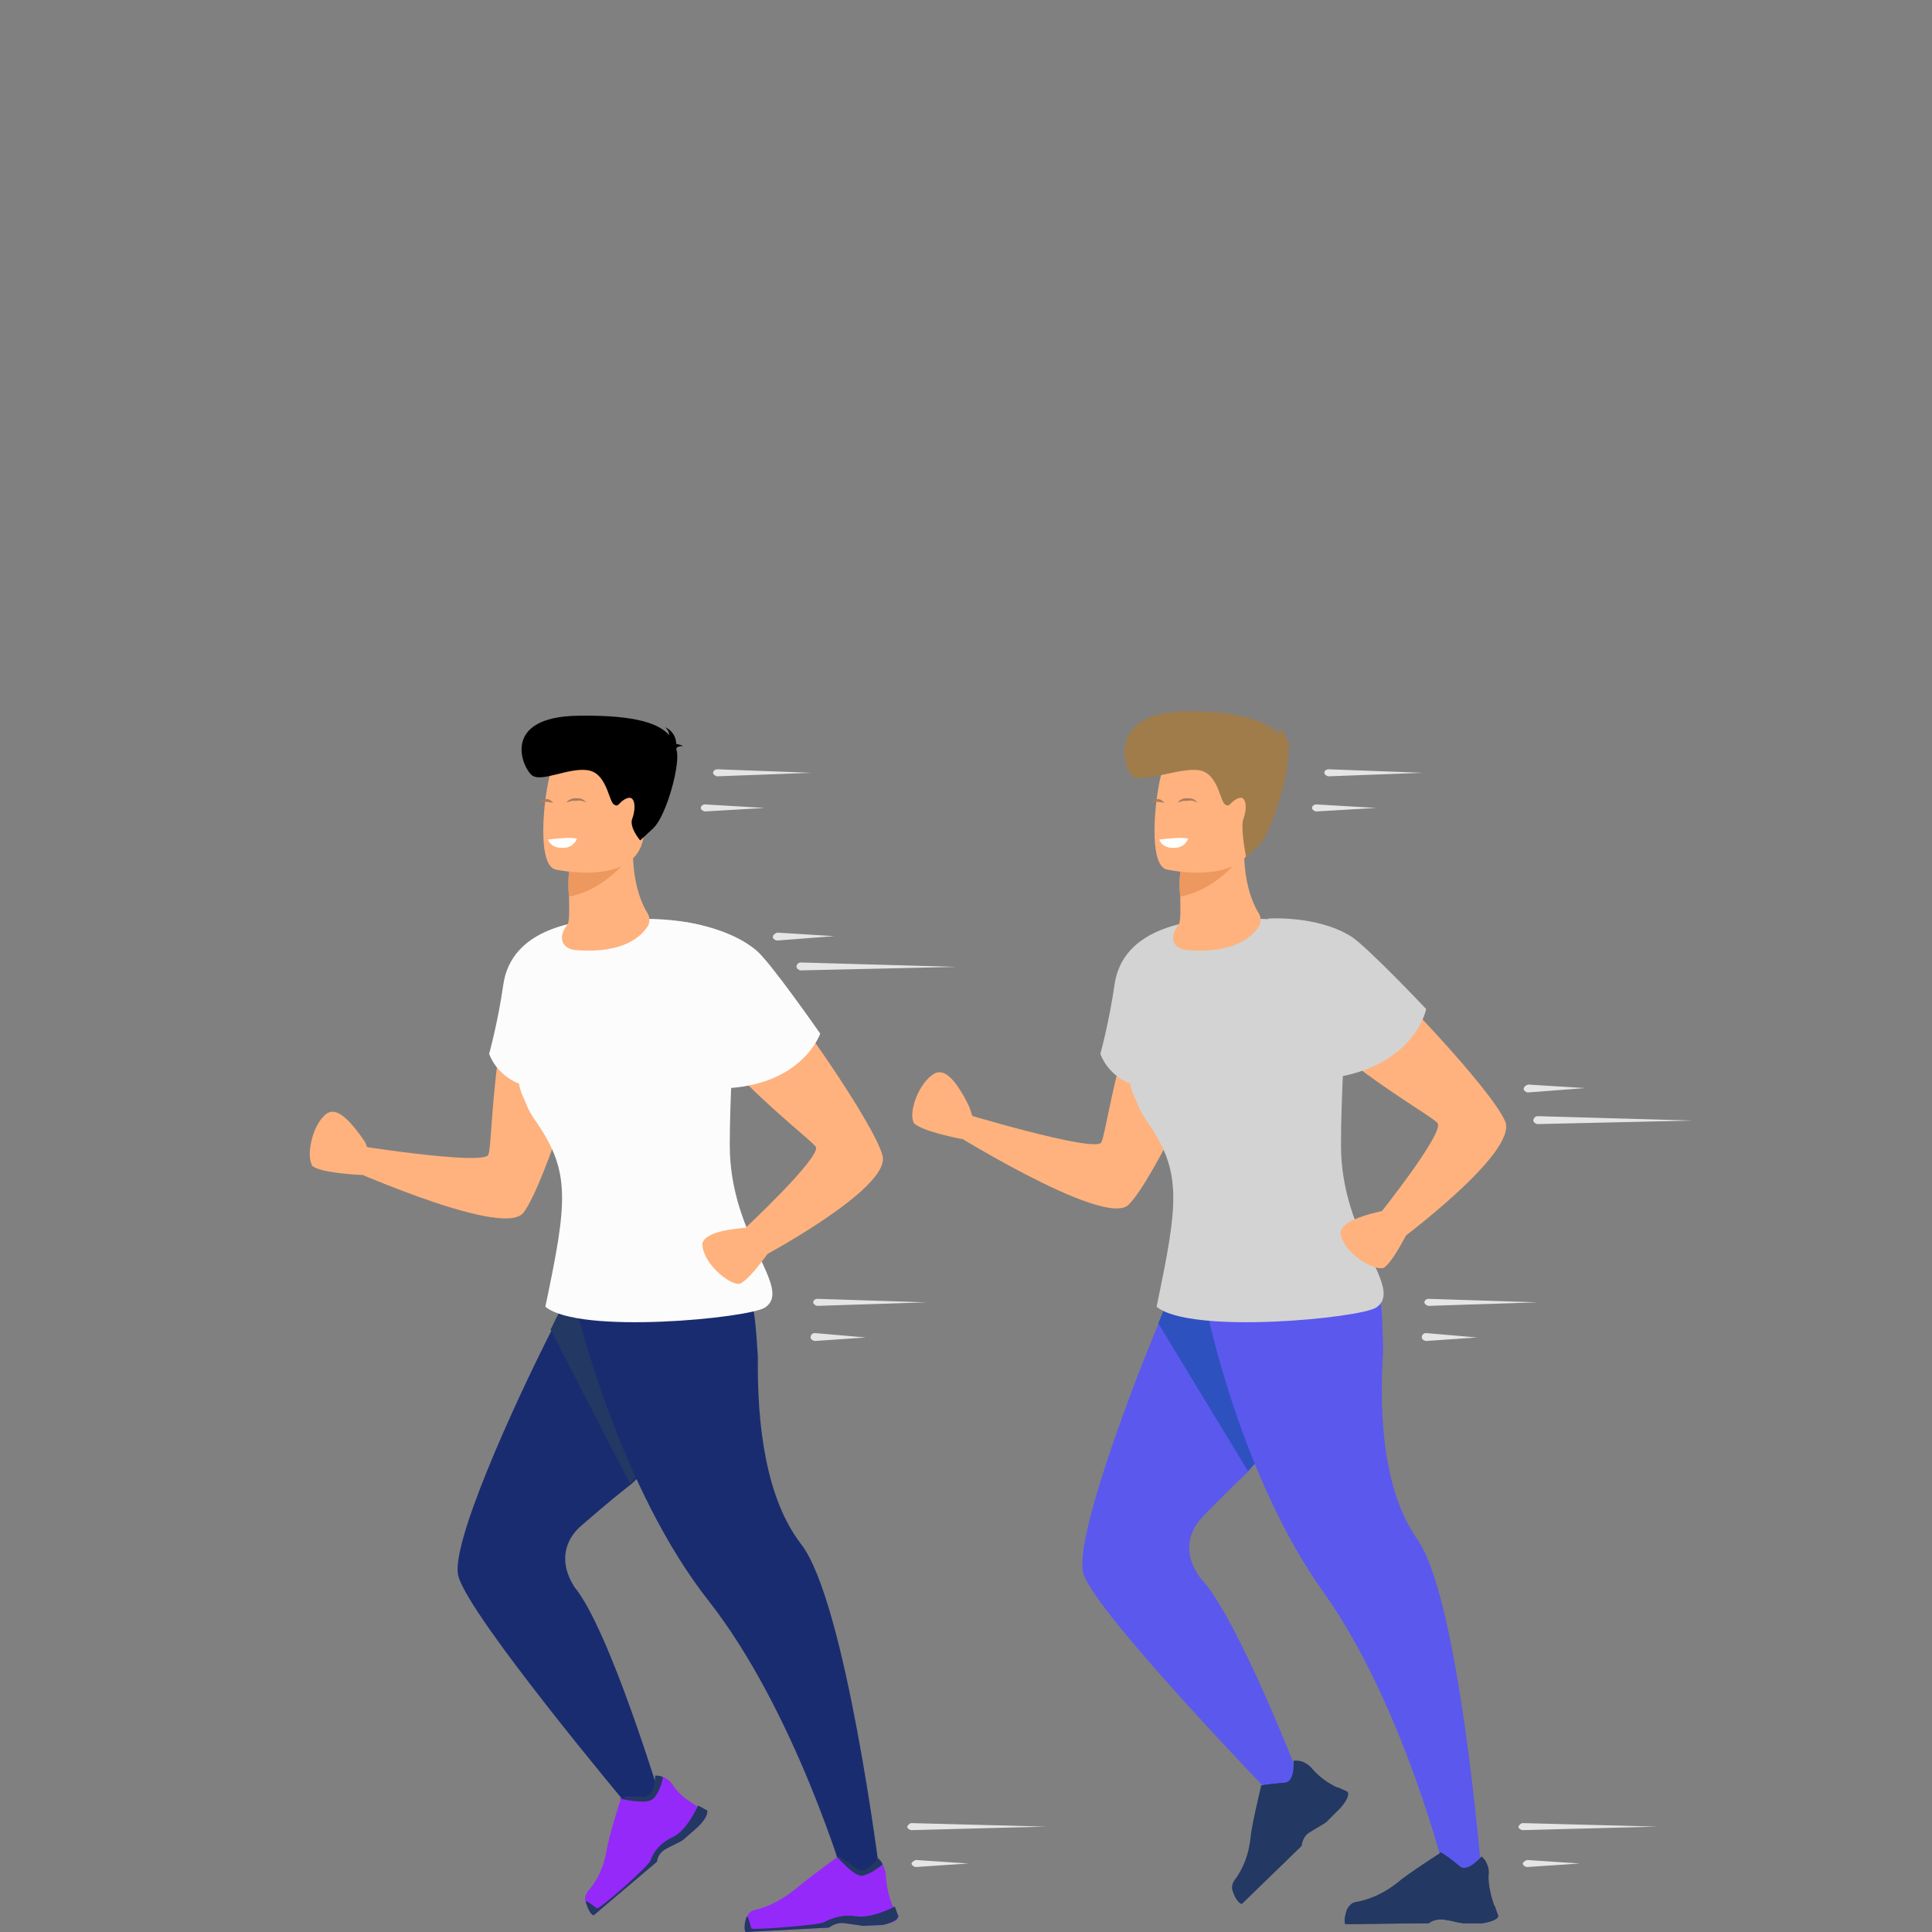 <?xml version="1.0" encoding="utf-8"?>
<!-- Generator: Adobe Illustrator 25.2.0, SVG Export Plug-In . SVG Version: 6.00 Build 0)  -->
<svg version="1.1" id="Ebene_1" xmlns="http://www.w3.org/2000/svg" xmlns:xlink="http://www.w3.org/1999/xlink" x="0px" y="0px"
	 viewBox="0 0 220 220" style="enable-background:new 0 0 220 220;" xml:space="preserve">
<rect x="0" y="0" width="220" height="220" fill="#808080" stroke="none"/>
<style type="text/css">
	.st0{display:none;}
	.st1{display:inline;fill:#AAAAA9;}
	.st2{fill:#5B58EE;}
	.st3{fill:#2E51C0;}
	.st4{fill:#FFB27D;}
	.st5{fill:#233862;}
	.st6{fill:#D3D3D3;}
	.st7{fill:#ED985F;}
	.st8{fill:#A07C4B;}
	.st9{fill:#FFFFFF;}
	.st10{fill:#A87C5E;}
	.st11{fill:#1A2C70;}
	.st12{fill:#9529F9;}
	.st13{fill:#FCFCFC;}
	.st14{fill:#ED975D;}
	.st15{fill:#1E1E1E;}
	.st16{fill:#E5E5E5;}
	.st17{opacity:0.75;}
	
		.st18{display:inline;fill:none;stroke:#C6C6C6;stroke-width:0.5;stroke-linecap:round;stroke-linejoin:round;stroke-miterlimit:10;}
	
		.st19{display:inline;fill:none;stroke:#C6C6C6;stroke-width:0.2;stroke-linecap:round;stroke-linejoin:round;stroke-miterlimit:10;}
</style>
<g id="Ebene_2_1_" class="st0">
	<rect x="-17" y="56.8" class="st1" width="272.3" height="186.6"/>
</g>
<g id="Ebene_1_1_">
	<path class="st2" d="M136.8,172.9c-1.4,1.5-2.2,4-0.1,6.8c4.3,4.5,11.6,23.6,11.6,23.6c-0.2,0.7,0,1.8-0.5,2.1c-0.9,0.5-3-1-3-1
		s-19.8-20.5-21.4-25.1c-1.2-3.4,4.9-19.9,8.5-28.5c0.7-1.8,1.5-3.6,2.5-5.3l0.1-0.1c1.8-1.2,4.1-1.3,5.9-0.1
		c0.4,0.2,0.8,0.5,1.1,0.8c4.4,3.6,7.3,12.1,7,13.9c-0.2,1.2-2,2.7-4.4,5.3c-0.5,0.5-1.6,1.9-2.1,2.4
		C139.8,169.8,137.4,172.2,136.8,172.9z"/>
	<path class="st3" d="M143.6,165.9c-0.5,0.5-1,1.1-1.5,1.6l-10.2-16.8c0.7-1.8,1.5-3.7,2.5-5.3l0.1-0.1l5.9-0.1h1.1v0.8L143.6,165.9
		z"/>
	<path class="st4" d="M137.9,106.6c0,0,2.2,5.4,1.6,8.6s-8.2,19.3-11,22s-21.2-8.9-21.2-8.9l1.8-1.7c0,0,15.5,4.7,16.3,3.5
		S128.9,105.1,137.9,106.6z"/>
	<path class="st2" d="M137.4,149.1c0,0,3.8,18.9,13.3,32.2c9.2,12.9,14,32.6,14,32.6c0.6,0.3,1.3,0.3,1.8,0c1.2-0.5,2,0.1,2.2-0.5
		c0,0-2.5-31.3-7.3-38.1c-3.8-5.4-4.4-13.8-3.9-21.5c-0.1-2.9,0-6-1-8.8L137.4,149.1z"/>
	<path class="st5" d="M168.8,219h-2.2c-0.8-0.1-1.3-0.3-2.1-0.4c-0.6-0.1-1.3,0-1.8,0.4l0,0l-9.5,0.1c-0.2-0.3,0-1.1,0.2-1.7
		c0.2-0.4,0.5-0.7,0.9-0.8c1.8-0.3,3.4-1.1,4.8-2.2c1-0.9,4.9-3.4,4.9-3.4l0,0c0.1,0,0.5,0.1,2.3,1.6c0.9,0.8,2.5-1.1,2.5-1.1
		c0.2,0.2,0.4,0.4,0.5,0.7c0.2,0.4,0.3,1,0.2,1.4c0,1.2,0.3,2.4,0.7,3.5c0.2,0.6,0.4,1.1,0.4,1.1S170.7,218.7,168.8,219z"/>
	<path class="st5" d="M169.2,212.1c-0.7,0.6-1.5,1-2.4,1.2c-1,0.1-2.9-2.4-2.9-2.4l0,0c0.1,0,0.5,0.1,2.3,1.6
		c0.9,0.8,2.5-1.1,2.5-1.1C168.9,211.6,169.1,211.8,169.2,212.1z"/>
	<path class="st5" d="M168.8,219h-2.2c-0.8-0.1-1.3-0.3-2.1-0.4c-0.6-0.1-1.3,0-1.8,0.4l0,0l-9.5,0.1c-0.2-0.3,0-1.1,0.2-1.7
		c0.3-0.2,0.4,1.1,0.5,1.3s7.7,0,8.2-0.3c1.1-0.6,2.4-0.8,3.6-0.5c1.6,0.4,3.9-0.6,4.5-0.9c0.2,0.6,0.4,1.1,0.4,1.1
		S170.7,218.7,168.8,219z"/>
	<path class="st6" d="M152.7,130.4c0-10.6,1.7-23.2-1-24.3c-3.9-1.6-8-1.5-12.2-1.5c-4,0.1-11.7,1-12.6,7.6
		c-0.6,4.2-1.6,7.8-1.6,7.8c0.6,1.6,1.9,2.8,3.4,3.4c0.1,0.7,0.4,1.4,0.7,2c0.3,0.9,0.8,1.7,1.3,2.4c3.9,5.7,3.5,9.1,1,21
		c3.9,3.2,23.1,1.3,25,0.1C160,146.7,152.7,141,152.7,130.4z"/>
	<path class="st5" d="M152.6,205.9l-1.6,1.6c-0.6,0.4-1.2,0.7-1.8,1.1c-0.6,0.3-0.9,0.9-1,1.6l0,0l-6.8,6.6c-0.4-0.1-0.8-0.8-1-1.4
		c-0.2-0.4-0.1-0.8,0.1-1.2c1.1-1.4,1.7-3.1,1.9-4.9c0.1-1.4,1.2-5.9,1.2-5.9l0,0c0.1-0.1,0.4-0.2,2.8-0.4c1.2-0.1,1-2.5,1-2.5
		c0.3,0,0.6,0,0.9,0.1c0.5,0.2,0.9,0.5,1.2,0.9c0.8,0.9,1.8,1.6,2.9,2.1l1.1,0.5C153.4,204.1,153.9,204.4,152.6,205.9z"/>
	<path class="st5" d="M148.2,200.6c-0.1,0.9-0.4,1.8-0.9,2.5c-0.6,0.8-3.8,0.3-3.8,0.3l0,0c0.1-0.1,0.4-0.2,2.8-0.4
		c1.2-0.1,1-2.5,1-2.5C147.6,200.5,147.9,200.5,148.2,200.6z"/>
	<path class="st5" d="M152.6,205.9l-1.6,1.6c-0.6,0.4-1.2,0.7-1.8,1.1c-0.6,0.3-0.9,0.9-1,1.6l0,0l-6.8,6.6c-0.4-0.1-0.8-0.8-1-1.4
		c0-0.4,1,0.5,1.3,0.6s5.6-5.3,5.7-5.9c0.3-1.2,1.2-2.2,2.3-2.8c1.4-0.8,2.4-3.2,2.6-3.8l1.1,0.5
		C153.4,204.1,153.9,204.4,152.6,205.9z"/>
	<path class="st4" d="M146.4,107.7c0,0,5.9-0.1,8.6,1.7s14.9,14.7,16.4,18.3s-12.5,13.9-12.5,13.9l-2-3.1c0,0,7.6-9.5,6.8-10.6
		C162.9,126.7,141.7,115.5,146.4,107.7z"/>
	<path class="st4" d="M158.4,137.7l2.3,1.8c0,0-2.1,4.4-3.2,4.9h-0.1c-1.2,0.2-4.2-1.7-4.7-3.7c-0.1-0.2-0.1-0.4,0-0.6
		c0.5-1.2,3.3-1.9,4.7-2.2C158.1,137.7,158.4,137.7,158.4,137.7z"/>
	<path class="st4" d="M110.7,127l-1.2,2.7c0,0-4.8-0.9-5.5-1.9v-0.1c-0.5-1.1,0.6-4.5,2.5-5.5c0.2-0.1,0.4-0.1,0.6-0.1
		c1.3,0.1,2.7,2.7,3.3,4C110.6,126.7,110.7,127,110.7,127z"/>
	<path class="st6" d="M144.4,104.6c0,0,5.5-0.4,9.4,2c1.8,1.1,8.6,8.3,8.6,8.3s-1.1,5.8-9.3,7.6s-9.3-11.7-9.3-11.7L144.4,104.6z"/>
	<path class="st4" d="M143.4,104.1c0.2,0.4,0.2,0.9,0,1.3c-0.7,1.2-2.8,3.2-8.1,2.8c-1.8-0.1-2.2-1.5-1.1-2.9
		c0.3-0.3,0.2-2.3,0.2-3.1c-0.1-1-0.1-1.9,0-2.9l3.8-2.6l3.6-2.5C141.2,100,142.7,103,143.4,104.1z"/>
	<path class="st7" d="M141.6,97.1c0,0-2.6,4.1-7.2,5c-0.1-1-0.1-1.9,0-2.9l3.8-2.6L141.6,97.1z"/>
	<path class="st4" d="M132.8,99c0,0,8.8,2,10-3.3s3.1-8.8-2.4-10.3s-7.1,0.3-7.9,2C131.7,89.1,130.5,98.3,132.8,99z"/>
	<path class="st8" d="M146.7,85.1c0.2-0.1,0.5-0.2,0.7-0.1c-0.2-0.2-0.5-0.2-0.8-0.3c0-0.8-0.5-1.6-1.3-1.9c0.3,0.2,0.5,0.6,0.5,0.9
		c-1.1-1.2-4-2.8-10.8-2.7c-9,0.1-7.1,6.6-6,7.4c1.1,0.8,5.3-1,7.5-0.7s2.4,3.5,3,3.9s0.5-0.3,1.5-0.7s1,1.3,0.6,2.3
		s0.3,4.4,0.3,4.4l1.5-1.4c1.5-1.4,3.8-9.5,3.2-10.9L146.7,85.1z"/>
	<path class="st9" d="M132,95.6c0.2,0.5,0.6,0.8,1.1,0.9s1.7,0.2,2.2-1C134.6,95.3,132.9,95.5,132,95.6z"/>
	<g>
		<path class="st10" d="M134.1,91.4c0.1-0.2,0.3-0.3,0.5-0.4s0.4-0.1,0.6-0.1s0.4,0,0.7,0.1c0.2,0.1,0.4,0.3,0.5,0.5
			c-0.1-0.2-0.3-0.2-0.5-0.3c-0.2,0-0.4-0.1-0.6,0c-0.2,0-0.4,0-0.6,0C134.5,91.3,134.2,91.3,134.1,91.4z"/>
	</g>
	<g>
		<path class="st10" d="M132.6,91.4c-0.3,0-0.5-0.1-0.8-0.1c-0.3,0-0.5,0-0.7,0.2c0-0.1,0.1-0.3,0.3-0.4c0.1-0.1,0.3-0.1,0.4-0.1
			c0.2,0,0.3,0,0.4,0.1C132.4,91.2,132.5,91.3,132.6,91.4z"/>
	</g>
</g>
<g>
	<path class="st4" d="M-50.1,116L-50.1,116L-50.1,116z"/>
	<path class="st11" d="M-50,152.5L-50,152.5c-0.1,2.1-0.2,4.1-0.4,6.2c-0.3,3-0.7,6-1.2,8.9l0,0c-0.1,0.5-0.2,1-0.2,1.5
		s-0.1,0.8-0.2,1.2l-0.5,2.6c-0.1,0.7-0.3,1.3-0.4,2c-0.8,4.1-1.6,7.1-1.8,8l0,0c0,0.3,0.1,0.6,0.2,0.9c2.3,5.2,1.7,7.3,1.3,12.3
		c-0.6,6.5-1.7,13-3.3,19.3l-4,3.8c0,0,1.3-7-0.3-19.6c-0.6-4.5-1.4-8.9-2.4-13.4c-1.3-5.5-4.4-19.9-4.8-30.5
		c0-1.1,0.3-12.1,2.4-16.6c0.6-1.2,4.9,1.6,4.9,1.6h4.4h4.4l0.1,0.2c0.8,1.9,1.3,3.9,1.4,6C-50,148.7-49.9,150.6-50,152.5z"/>
	<path class="st5" d="M-50,152.5L-50,152.5c-0.1,2.1-0.2,4.1-0.4,6.2c-0.3,3-0.7,6-1.2,8.9l0,0c-0.1,0.5-0.2,1-0.2,1.5
		s-0.1,0.8-0.2,1.2l-0.5,2.6c-0.1,0.7-0.3,1.3-0.4,2c0,0-12.2-28.7-12.3-29.1l9-5h4.4l0.1,0.2c0.8,1.9,1.3,3.9,1.4,6
		C-50,148.7-49.9,150.6-50,152.5z"/>
	<path class="st12" d="M-60.8,220L-60.8,220c0.4-0.3,0.9-0.4,1.3-0.3c0.6,0.1,1,0.2,1.5,0.3h1.7c1.4-0.2,1.3-0.6,1.3-0.6
		s-0.1-0.3-0.3-0.8c-0.3-0.8-0.5-1.7-0.5-2.6c0.1-0.4,0-0.7-0.1-1.1c-0.1-0.2-0.2-0.4-0.4-0.5c0,0-1.2,1.4-1.8,0.8
		c-1.3-1.1-1.6-1.2-1.7-1.2l0,0c0,0-2.9,1.8-3.7,2.5c-1,0.8-2.3,1.4-3.6,1.6c-0.3,0.1-0.5,0.3-0.7,0.6c-0.2,0.4-0.3,1-0.2,1.3H-60.8
		z"/>
	<path class="st4" d="M-63.8,108c0,0-2.8,17.7-7.2,24.5c-2.3,3.4-17.8-9.8-17.8-9.8l1.8-1.1c0,0,12.4,6.5,12.8,5.8
		c0.4-0.7,1.5-15.4,4-17.4S-63.8,108-63.8,108z"/>
	<path d="M-62.6,99.8c0,0-3.5-0.2-5.1-5.8c-1.2-4.4,1.2-9.7,7.5-9.2c0,0,4.2-0.4,5.6,3c0.6,1.5,1.7,2.1-0.2,7.7l-0.4,1.9L-62.6,99.8
		z"/>
	<path d="M-55.5,94.7c0,0,2.1,2.5,4.6,2s7.2-2,9.1,0.2s-0.8,7.3,1.1,9.2s0.4,7.7-8,5.8s-8.1-11.2-8-12.5
		C-56.4,97.7-56,96.2-55.5,94.7z"/>
	<path class="st11" d="M-15.7,189.5l-0.4,2.5c0,0-10.1-3.1-21.4-6.1c-3.6-1-7.2-1.9-10.8-2.7s-14.3-47-14.3-47s15.9-1.6,20,6.2
		c7.6,12.2-0.8,32.7,4.2,33.4c1.3,0.2,2.5,0.5,3.7,1C-26,180.1-15.7,189.5-15.7,189.5z"/>
	<path class="st13" d="M-67.4,108c3-1.4,6.3-2.3,9.6-2.7c4.7-0.3,10.3,0.2,11.6,1.5c1.7,3,2.3,6.4,1.8,9.8c-0.8,3.2-1.9,6.5-2,9.8
		c-0.2,5.7,2.1,8.6,4.4,15c1.5,4.2-13.9,12.9-25.1,4.6c0.3-4.6,1.5-16.3,0.3-18.4C-70.3,121.5-69.7,109.6-67.4,108z"/>
	<path class="st4" d="M-46.2,106.8c0,0,11.7,13.4,13,17.3c1.3,3.9-16.5,11.6-16.5,11.6l-0.7-2.8c0,0,11.2-8.2,10.9-9
		s-8.9-7.5-9-10.7S-46.2,106.8-46.2,106.8z"/>
	<path class="st4" d="M-60.6,110c-4.7,0.2-2.9-2.2-2.3-3c0.1-0.1,0.1-0.2,0.2-0.4c0.3-1.4,0.3-2.9,0.2-4.3c-0.1-1.4-0.3-2.9-0.3-3.4
		l0,0v-0.2l5.8-1.6l1,1.8l0.2,0.4c0.1,1,0,2.1,0.3,3.1c0.2,1,0.9,1.9,1.4,2.7C-53.7,105.5-53.5,109.8-60.6,110z"/>
	<path class="st14" d="M-55.5,102.5c-2.9-0.2-5.3-1.5-7.3-3.6l0,0c2.3-0.5,4.6-0.4,6.8,0.1l0.2,0.4
		C-55.7,100.5-55.8,101.5-55.5,102.5z"/>
	<path class="st4" d="M-55.4,101.1c0,0-7.8,0.7-8.2-4.2s-1.6-8.1,3.4-8.7s6.1,1.2,6.6,2.8S-53.4,100.8-55.4,101.1z"/>
	<path d="M-56.6,87.8c0,0-1.8,5.9-5,6.9s-4.7,0.3-4.7,0.3c1.5-1.5,2.4-3.5,2.6-5.7C-63.8,89.3-58.4,85.2-56.6,87.8z"/>
	<path class="st15" d="M-57.1,88.3c0.9,0.6,1.6,1.4,2.1,2.4c0.5,1.2,2.2,3.9,2.2,3.7c0-0.4,0.7-4.1-1.2-6.1S-57.1,88.3-57.1,88.3z"
		/>
	<path class="st9" d="M-57.5,98.5c0,0,0.1,0.7,0.6,0.7c0.6,0,1.4,0,2-0.2c0.1-0.3,0.3-0.6,0.3-0.9C-55.4,98-56.5,98.4-57.5,98.5z"/>
	<path class="st4" d="M-49.7,132.5l1.8,1.6c0,0-2,3.4-2.9,3.7H-51c-1,0.1-3.3-1.7-3.5-3.4c0-0.2,0-0.3,0.1-0.5
		c0.5-0.9,2.8-1.3,4-1.4C-50,132.5-49.7,132.5-49.7,132.5z"/>
	<path class="st4" d="M-86,122.2l-0.6,1.9c-1.1-0.1-2.2-0.3-3.2-0.6c-0.5-0.2-1.1-0.6-1.2-1.1c-0.2-1.1,0-3.1,1-3.8
		c0.1-0.1,0.3-0.1,0.4-0.2C-88.6,118.3-86,122.2-86,122.2z"/>
	<path class="st12" d="M-12.3,191.3L-12.3,191.3c-0.4-0.3-0.5-0.8-0.5-1.3c0-0.6,0.1-1,0.2-1.6l-0.2-1.6c-0.3-1.4-0.7-1.3-0.7-1.3
		l-0.8,0.4c-0.8,0.4-1.6,0.7-2.5,0.8c-0.4,0-0.7,0.1-1,0.3c-0.2,0.1-0.3,0.3-0.5,0.4c0,0,1.5,1,1,1.7c-1,1.4-1,1.7-1,1.8l0,0
		c0,0,2.1,2.7,2.9,3.4c0.9,0.9,1.6,2.1,2,3.4c0.1,0.3,0.4,0.5,0.7,0.6c0.4,0.1,1,0.2,1.3,0L-12.3,191.3z"/>
	<g>
		<path class="st10" d="M-59.2,94.9c0.1-0.2,0.2-0.4,0.4-0.5c0.2-0.1,0.4-0.2,0.6-0.2c0.4,0,0.9,0,1.1,0.4c-0.2-0.1-0.4-0.1-0.6-0.1
			s-0.4,0-0.6,0C-58.6,94.5-58.9,94.6-59.2,94.9z"/>
	</g>
	<g>
		<path class="st10" d="M-55.3,94.5c0.2-0.3,0.5-0.4,0.8-0.5c0.3,0,0.7,0.1,0.9,0.3c-0.1-0.1-0.3-0.1-0.4-0.1s-0.3,0-0.4,0
			C-54.7,94.3-55,94.4-55.3,94.5z"/>
	</g>
</g>
<g id="Ebene_4">
	<g>
		<path class="st16" d="M151.3,87.6L162,88l-10.7,0.4c-0.2,0-0.5-0.2-0.5-0.4C150.8,87.8,151,87.6,151.3,87.6
			C151.2,87.6,151.2,87.6,151.3,87.6z"/>
	</g>
	<g>
		<path class="st16" d="M149.9,91.6l6.8,0.4l-6.8,0.4c-0.2,0-0.5-0.2-0.5-0.4C149.4,91.8,149.6,91.6,149.9,91.6
			C149.8,91.6,149.9,91.6,149.9,91.6z"/>
	</g>
	<g>
		<path class="st16" d="M162.7,147.9l12.4,0.4l-12.4,0.4c-0.2,0-0.5-0.2-0.5-0.4S162.4,147.9,162.7,147.9L162.7,147.9z"/>
	</g>
	<g>
		<path class="st16" d="M162.4,151.8l5.8,0.5l-5.8,0.4c-0.2,0-0.5-0.2-0.5-0.4C161.9,152,162.1,151.8,162.4,151.8
			C162.3,151.8,162.4,151.8,162.4,151.8z"/>
	</g>
	<g>
		<path class="st16" d="M174,123.5l6.5,0.4l-6.5,0.5c-0.2,0-0.5-0.2-0.5-0.4S173.7,123.6,174,123.5L174,123.5z"/>
	</g>
	<g>
		<path class="st16" d="M175.1,127.1l17.7,0.5l-17.7,0.4c-0.2,0-0.5-0.2-0.5-0.4S174.8,127.1,175.1,127.1L175.1,127.1z"/>
	</g>
	<g>
		<path class="st16" d="M173.4,207.6l15.3,0.4l-15.3,0.4c-0.2,0-0.5-0.2-0.5-0.4C173,207.8,173.2,207.6,173.4,207.6L173.4,207.6z"/>
	</g>
	<g>
		<path class="st16" d="M173.9,211.8l6,0.4l-6,0.4c-0.2,0-0.5-0.2-0.5-0.4C173.4,212.1,173.6,211.9,173.9,211.8L173.9,211.8z"/>
	</g>
</g>
<g id="Ebene_1_2_">
	<path class="st11" d="M66,173.9c-1.5,1.4-2.5,3.8-0.6,6.8c4,4.8,9.9,24.4,9.9,24.4c-0.2,0.7-0.1,1.8-0.6,2.1
		c-0.9,0.4-2.9-1.2-2.9-1.2s-18.3-21.8-19.6-26.5c-1-3.5,6.3-19.5,10.5-27.8c0.8-1.7,1.7-3.5,2.9-5.1l0.1-0.1c1.9-1.1,4.2-1,5.9,0.3
		c0.4,0.2,0.8,0.6,1,0.9c4.1,3.9,6.4,12.6,6,14.4c-0.3,1.2-2.2,2.6-4.8,5c-0.5,0.5-1.7,1.8-2.3,2.2C69.2,171.1,66.7,173.3,66,173.9z
		"/>
	<path class="st5" d="M73.3,167.4c-0.5,0.5-1.1,1-1.6,1.5l-9-17.5c0.8-1.7,1.8-3.6,2.9-5.1l0.1-0.1l5.9,0.3l1.1,0.1l-0.1,0.8
		L73.3,167.4z"/>
	<path class="st4" d="M64.8,106.5c0,0,2.9,5.1,2.7,8.3c-0.2,3.3-5.5,20.2-7.9,23.3c-2.4,3.1-22.2-6-22.2-6l1.6-1.9
		c0,0,16,2.6,16.6,1.3C56.3,130.2,55.7,106.3,64.8,106.5z"/>
	<path class="st11" d="M65.8,149.6c0,0,4.8,19.9,14.9,32.7c9.8,12.5,15.5,31.9,15.5,31.9c0.6,0.3,1.3,0.2,1.8-0.1
		c1.2-0.6,2,0,2.2-0.6c0,0-3.9-31.2-9-37.7c-4-5.2-5-13.6-4.9-21.3c-0.2-2.9-0.3-6-1.4-8.7L65.8,149.6z"/>
	<path class="st12" d="M100.5,219.2l-2.2,0.1c-0.8-0.1-1.3-0.2-2.1-0.3c-0.6-0.1-1.3,0.1-1.8,0.5l0,0l-9.5,0.5
		c-0.2-0.3-0.1-1.1,0.1-1.7c0.2-0.4,0.5-0.7,0.9-0.8c1.8-0.4,3.3-1.3,4.7-2.4c1-0.9,4.7-3.6,4.7-3.6l0,0c0.1,0,0.5,0.1,2.4,1.5
		c0.9,0.8,2.4-1.2,2.4-1.2c0.2,0.2,0.4,0.4,0.5,0.7c0.2,0.4,0.3,1,0.3,1.4c0.1,1.2,0.4,2.4,0.9,3.5c0.2,0.6,0.4,1.1,0.4,1.1
		S102.3,218.8,100.5,219.2z"/>
	<path class="st5" d="M100.5,212.3c-0.7,0.6-1.5,1.1-2.3,1.3c-1,0.1-3-2.3-3-2.3l0,0c0.1,0,0.5,0.1,2.4,1.5c0.9,0.8,2.4-1.2,2.4-1.2
		C100.2,211.8,100.4,212,100.5,212.3z"/>
	<path class="st5" d="M100.5,219.2l-2.2,0.1c-0.8-0.1-1.3-0.2-2.1-0.3c-0.6-0.1-1.3,0.1-1.8,0.5l0,0l-9.5,0.5
		c-0.2-0.3-0.1-1.1,0.1-1.7c0.3-0.2,0.4,1.1,0.6,1.3s7.7-0.4,8.2-0.7c1.1-0.6,2.4-0.9,3.6-0.7c1.6,0.3,3.9-0.8,4.5-1.1
		c0.2,0.6,0.4,1.1,0.4,1.1S102.3,218.8,100.5,219.2z"/>
	<path class="st13" d="M83.1,130.4c0-10.6,1.7-23.2-1-24.3c-3.9-1.6-8-1.5-12.2-1.5c-4,0.1-11.7,1-12.6,7.6
		c-0.6,4.2-1.6,7.8-1.6,7.8c0.6,1.6,1.9,2.8,3.4,3.4c0.1,0.7,0.4,1.4,0.7,2c0.3,0.9,0.8,1.7,1.3,2.4c3.9,5.7,3.5,9.1,1,21
		c3.9,3.2,23.1,1.3,25,0.1C90.4,146.7,83.1,141,83.1,130.4z"/>
	<path class="st12" d="M79.5,208l-1.7,1.5c-0.6,0.4-1.2,0.6-1.9,1c-0.6,0.3-1,0.8-1.1,1.5l0,0l-7.2,6.1c-0.4-0.1-0.7-0.9-0.9-1.5
		c-0.2-0.4,0-0.8,0.2-1.2c1.2-1.3,1.9-3,2.2-4.8c0.2-1.4,1.6-5.8,1.6-5.8l0,0c0.1-0.1,0.4-0.2,2.8-0.2c1.2,0,1.2-2.4,1.2-2.4
		c0.3,0,0.6,0,0.9,0.2c0.5,0.2,0.9,0.6,1.1,1c0.7,1,1.7,1.7,2.7,2.3l1.1,0.6C80.4,206.2,80.9,206.6,79.5,208z"/>
	<path class="st5" d="M75.5,202.4c-0.2,0.9-0.5,1.8-1.1,2.4c-0.7,0.8-3.8,0-3.8,0l0,0c0.1-0.1,0.4-0.2,2.8-0.2
		c1.2,0,1.2-2.4,1.2-2.4C74.9,202.2,75.2,202.2,75.5,202.4z"/>
	<path class="st5" d="M79.5,208l-1.7,1.5c-0.6,0.4-1.2,0.6-1.9,1c-0.6,0.3-1,0.8-1.1,1.5l0,0l-7.2,6.1c-0.4-0.1-0.7-0.9-0.9-1.5
		c0-0.4,1,0.6,1.3,0.7c0.3,0.1,6-4.9,6.1-5.5c0.4-1.2,1.4-2.1,2.5-2.6c1.5-0.7,2.6-3,2.9-3.6l1.1,0.6
		C80.4,206.2,80.9,206.6,79.5,208z"/>
	<path class="st4" d="M78.6,108.2c0,0,5.9,0.8,8.3,2.9c2.4,2.2,12.6,16.7,13.6,20.5c1,3.8-14.4,11.9-14.4,11.9l-1.5-3.4
		c0,0,8.9-8.3,8.3-9.5C92.2,129.4,72.8,115.3,78.6,108.2z"/>
	<path class="st4" d="M86.1,139.7l2,2.1c0,0-2.7,4-3.9,4.4l-0.1,0c-1.2,0-3.9-2.3-4.1-4.3c-0.1-0.2,0-0.4,0.1-0.6
		c0.7-1.1,3.5-1.4,5-1.5C85.8,139.6,86.1,139.7,86.1,139.7z"/>
	<path class="st4" d="M42,131l-0.8,2.8c0,0-4.9-0.2-5.7-1.1l0-0.1c-0.6-1,0-4.5,1.7-5.8c0.2-0.1,0.4-0.2,0.6-0.2
		c1.3-0.1,3,2.3,3.8,3.5C41.8,130.7,42,131,42,131z"/>
	<path class="st13" d="M77.1,104.9c0,0,5.5,0.4,9,3.3c1.6,1.3,7.3,9.5,7.3,9.5s-1.9,5.6-10.3,6.2c-8.4,0.6-7.5-12.9-7.5-12.9
		L77.1,104.9z"/>
	<path class="st4" d="M73.8,104.1c0.2,0.4,0.2,0.9,0,1.3c-0.7,1.2-2.8,3.2-8.1,2.8c-1.8-0.1-2.2-1.5-1.1-2.9
		c0.3-0.3,0.2-2.3,0.2-3.1c-0.1-1-0.1-1.9,0-2.9l3.8-2.6l3.6-2.5C71.6,100,73.1,103,73.8,104.1z"/>
	<path class="st7" d="M72,97.1c0,0-2.6,4.1-7.2,5c-0.1-1-0.1-1.9,0-2.9l3.8-2.6L72,97.1z"/>
	<path class="st4" d="M63.2,99c0,0,8.8,2,10-3.3s3.1-8.8-2.4-10.3s-7.1,0.3-7.9,2S60.9,98.3,63.2,99z"/>
	<path d="M77.1,85.1c0.2-0.1,0.5-0.2,0.7-0.1c-0.2-0.2-0.5-0.2-0.8-0.3c0-0.8-0.5-1.6-1.3-1.9c0.3,0.2,0.5,0.6,0.5,0.9
		c-1.1-1.2-3.5-2.3-10.3-2.2c-9,0.1-6.4,6-5.3,6.8s4.1-0.9,6.3-0.6s2.4,3.5,3,3.9s0.5-0.3,1.5-0.7s1,1.3,0.6,2.3s0.9,2.5,0.9,2.5
		l1.5-1.4c1.5-1.4,3.2-7.6,2.6-9L77.1,85.1z"/>
	<path class="st9" d="M62.4,95.6c0.2,0.5,0.6,0.8,1.1,0.9c0.5,0.1,1.7,0.2,2.2-1C65,95.3,63.3,95.5,62.4,95.6z"/>
	<g>
		<path class="st10" d="M64.5,91.4c0.1-0.2,0.3-0.3,0.5-0.4s0.4-0.1,0.6-0.1s0.4,0,0.7,0.1c0.2,0.1,0.4,0.3,0.5,0.5
			c-0.1-0.2-0.3-0.2-0.5-0.3c-0.2,0-0.4-0.1-0.6,0c-0.2,0-0.4,0-0.6,0C64.9,91.3,64.6,91.3,64.5,91.4z"/>
	</g>
	<g>
		<path class="st10" d="M63,91.4c-0.3,0-0.5-0.1-0.8-0.1s-0.5,0-0.7,0.2c0-0.1,0.1-0.3,0.3-0.4c0.1-0.1,0.3-0.1,0.4-0.1
			c0.2,0,0.3,0,0.4,0.1C62.8,91.2,62.9,91.3,63,91.4z"/>
	</g>
</g>
<g id="Ebene_4_1_">
	<g>
		<path class="st16" d="M81.7,87.6L92.4,88l-10.7,0.4c-0.2,0-0.5-0.2-0.5-0.4C81.2,87.8,81.4,87.6,81.7,87.6
			C81.6,87.6,81.6,87.6,81.7,87.6z"/>
	</g>
	<g>
		<path class="st16" d="M80.3,91.6l6.8,0.4l-6.8,0.4c-0.2,0-0.5-0.2-0.5-0.4C79.8,91.8,80,91.6,80.3,91.6
			C80.2,91.6,80.3,91.6,80.3,91.6z"/>
	</g>
	<g>
		<path class="st16" d="M93.1,147.9l12.4,0.4l-12.4,0.4c-0.2,0-0.5-0.2-0.5-0.4S92.8,147.9,93.1,147.9L93.1,147.9z"/>
	</g>
	<g>
		<path class="st16" d="M92.8,151.8l5.8,0.5l-5.8,0.4c-0.2,0-0.5-0.2-0.5-0.4C92.3,152,92.5,151.8,92.8,151.8
			C92.7,151.8,92.8,151.8,92.8,151.8z"/>
	</g>
	<g>
		<path class="st16" d="M88.5,106.2l6.5,0.4l-6.5,0.5c-0.2,0-0.5-0.2-0.5-0.4S88.2,106.3,88.5,106.2L88.5,106.2z"/>
	</g>
	<g>
		<path class="st16" d="M91.2,109.6l17.7,0.5l-17.7,0.4c-0.2,0-0.5-0.2-0.5-0.4C90.7,109.8,90.9,109.6,91.2,109.6L91.2,109.6z"/>
	</g>
	<g>
		<path class="st16" d="M103.8,207.6l15.3,0.4l-15.3,0.4c-0.2,0-0.5-0.2-0.5-0.4C103.4,207.8,103.6,207.6,103.8,207.6L103.8,207.6z"
			/>
	</g>
	<g>
		<path class="st16" d="M104.3,211.8l6,0.4l-6,0.4c-0.2,0-0.5-0.2-0.5-0.4C103.8,212.1,104,211.9,104.3,211.8L104.3,211.8z"/>
	</g>
</g>
<g>
	<g>
		<path class="st16" d="M-36.8,142.5l10.6,0.4l-10.6,0.4c-0.2,0-0.5-0.2-0.5-0.4S-37.1,142.5-36.8,142.5L-36.8,142.5z"/>
	</g>
	<g>
		<path class="st16" d="M-35.4,146.4l20.3,0.5l-20.3,0.4c-0.2,0-0.5-0.2-0.5-0.4C-35.9,146.6-35.7,146.4-35.4,146.4L-35.4,146.4z"/>
	</g>
	<g>
		<path class="st16" d="M-36.7,96.5l7.2,0.4l-7.2,0.5c-0.2,0-0.5-0.2-0.5-0.4C-37.2,96.7-37,96.5-36.7,96.5L-36.7,96.5z"/>
	</g>
	<g>
		<path class="st16" d="M-37.2,100.4l15.5,0.4l-15.5,0.5c-0.2,0-0.5-0.2-0.5-0.4S-37.5,100.4-37.2,100.4L-37.2,100.4z"/>
	</g>
	<g>
		<path class="st16" d="M-51.2,212.6l15.8,0.5l-15.8,0.4c-0.2,0-0.5-0.2-0.5-0.4C-51.7,212.8-51.5,212.6-51.2,212.6
			C-51.3,212.6-51.2,212.6-51.2,212.6z"/>
	</g>
	<g>
		<path class="st16" d="M-50.3,216.3l26.6,0.4l-26.6,0.4c-0.2,0-0.5-0.2-0.5-0.4S-50.6,216.3-50.3,216.3L-50.3,216.3z"/>
	</g>
</g>
<g id="Ebene_3" class="st17">
	<g id="Motion_Lines_Thic" class="st0">
		<path class="st18" d="M110.4,182.3c1-0.9,2.2-1.6,3.5-2.2"/>
		<path class="st18" d="M79.1,219.1c0,0,12.1-1.2,20.9-8.9"/>
		<path class="st18" d="M169.4,217.2c11.4-0.8,14.4-2.5,22.9-9.6"/>
		<path class="st18" d="M84.8,137.6c5.3,2.6,11.2,3.1,16.7,1.3"/>
		<path class="st18" d="M88.7,134.6c2.9,1.4,5.7,1.7,9.1,1.4"/>
		<path class="st18" d="M160.4,141.7c3.4,0.8,5.6,1.5,10.5,1"/>
		<path class="st18" d="M157.4,145.1c5.6,1.2,9.3,2.4,17.4,1.6"/>
		<path class="st18" d="M168.9,213.4c5-0.3,9.9-2.7,13.3-6.5"/>
		<path class="st18" d="M78.6,215.4c3.9-0.5,7.6-2.4,10.3-5.2"/>
		<path class="st18" d="M43.9,129.6c-0.2,4.2,0.8,8.5,2.7,11.9"/>
		<path class="st18" d="M39.9,126.9c0.1,3.3,0.5,6.6,1.3,9.8"/>
		<path class="st18" d="M142.4,97.9c3.5,0.9,7.5,1.2,11.4,0.7"/>
		<path class="st18" d="M144.6,94c5,1.2,11.3,1.2,16.3-0.4"/>
		<path class="st18" d="M106.2,179.6c1.6-1.8,3.7-3.3,6-4.2"/>
	</g>
	<g id="Motion_Lines_Thin" class="st0">
		<path class="st19" d="M156,146c3.2,1.6,6.6,2.6,10.1,3"/>
		<path class="st19" d="M159.2,143.2c3.1,1.1,6.8,1.6,9.9,1.5"/>
		<path class="st19" d="M169.2,215.4c4.7,0,9.4-1.5,13.2-4.2"/>
		<path class="st19" d="M169.6,218.5c0.9-0.1,1.8,0,2.7,0s4.3-0.4,5.2-0.8"/>
		<path class="st19" d="M143.3,96.1c2.1,0.6,4.3,0.9,6.5,1.1"/>
		<path class="st19" d="M145.3,92.2c2.6,0.5,4.9,0.5,7.4,0.4"/>
		<path class="st19" d="M42.1,128.3c-0.2,1.4-0.2,2.8,0,4.2s0.2,1.4,0.5,2.5"/>
		<path class="st19" d="M46,130.8c-0.1,1.5,0.1,3.1,0.5,4.6"/>
		<path class="st19" d="M90.6,133.4c1.9,0.8,5.4,1.2,6.1,1.2"/>
		<path class="st19" d="M86.8,136.3c0.2,0.2,2.5,1.2,4.1,1.6c1.2,0.3,3.2,0.4,4.8,0.2"/>
		<path class="st19" d="M78.5,213.7c1.1-0.3,2.2-0.7,3.2-1.2c1-0.6,1.9-1.4,2.3-2.5"/>
		<path class="st19" d="M79.1,217.2c3.2,0,6.3-1.3,8.9-3.6"/>
		<path class="st19" d="M109.2,181.2c2.3-1.9,4-3.4,5.7-3.6"/>
		<path class="st19" d="M105.2,178.7c0.9-1.2,1.1-1.4,2.3-2.2"/>
		<path class="st19" d="M81.4,93.3c5.2,0.1,13-0.9,14.6-2.1"/>
		<path class="st19" d="M90,95.4c2.6,0.1,5.2-0.4,7.6-1.5"/>
		<path class="st19" d="M90.9,97.2c2.1,0.1,4.2,0,6.3-0.2"/>
	</g>
</g>
</svg>

